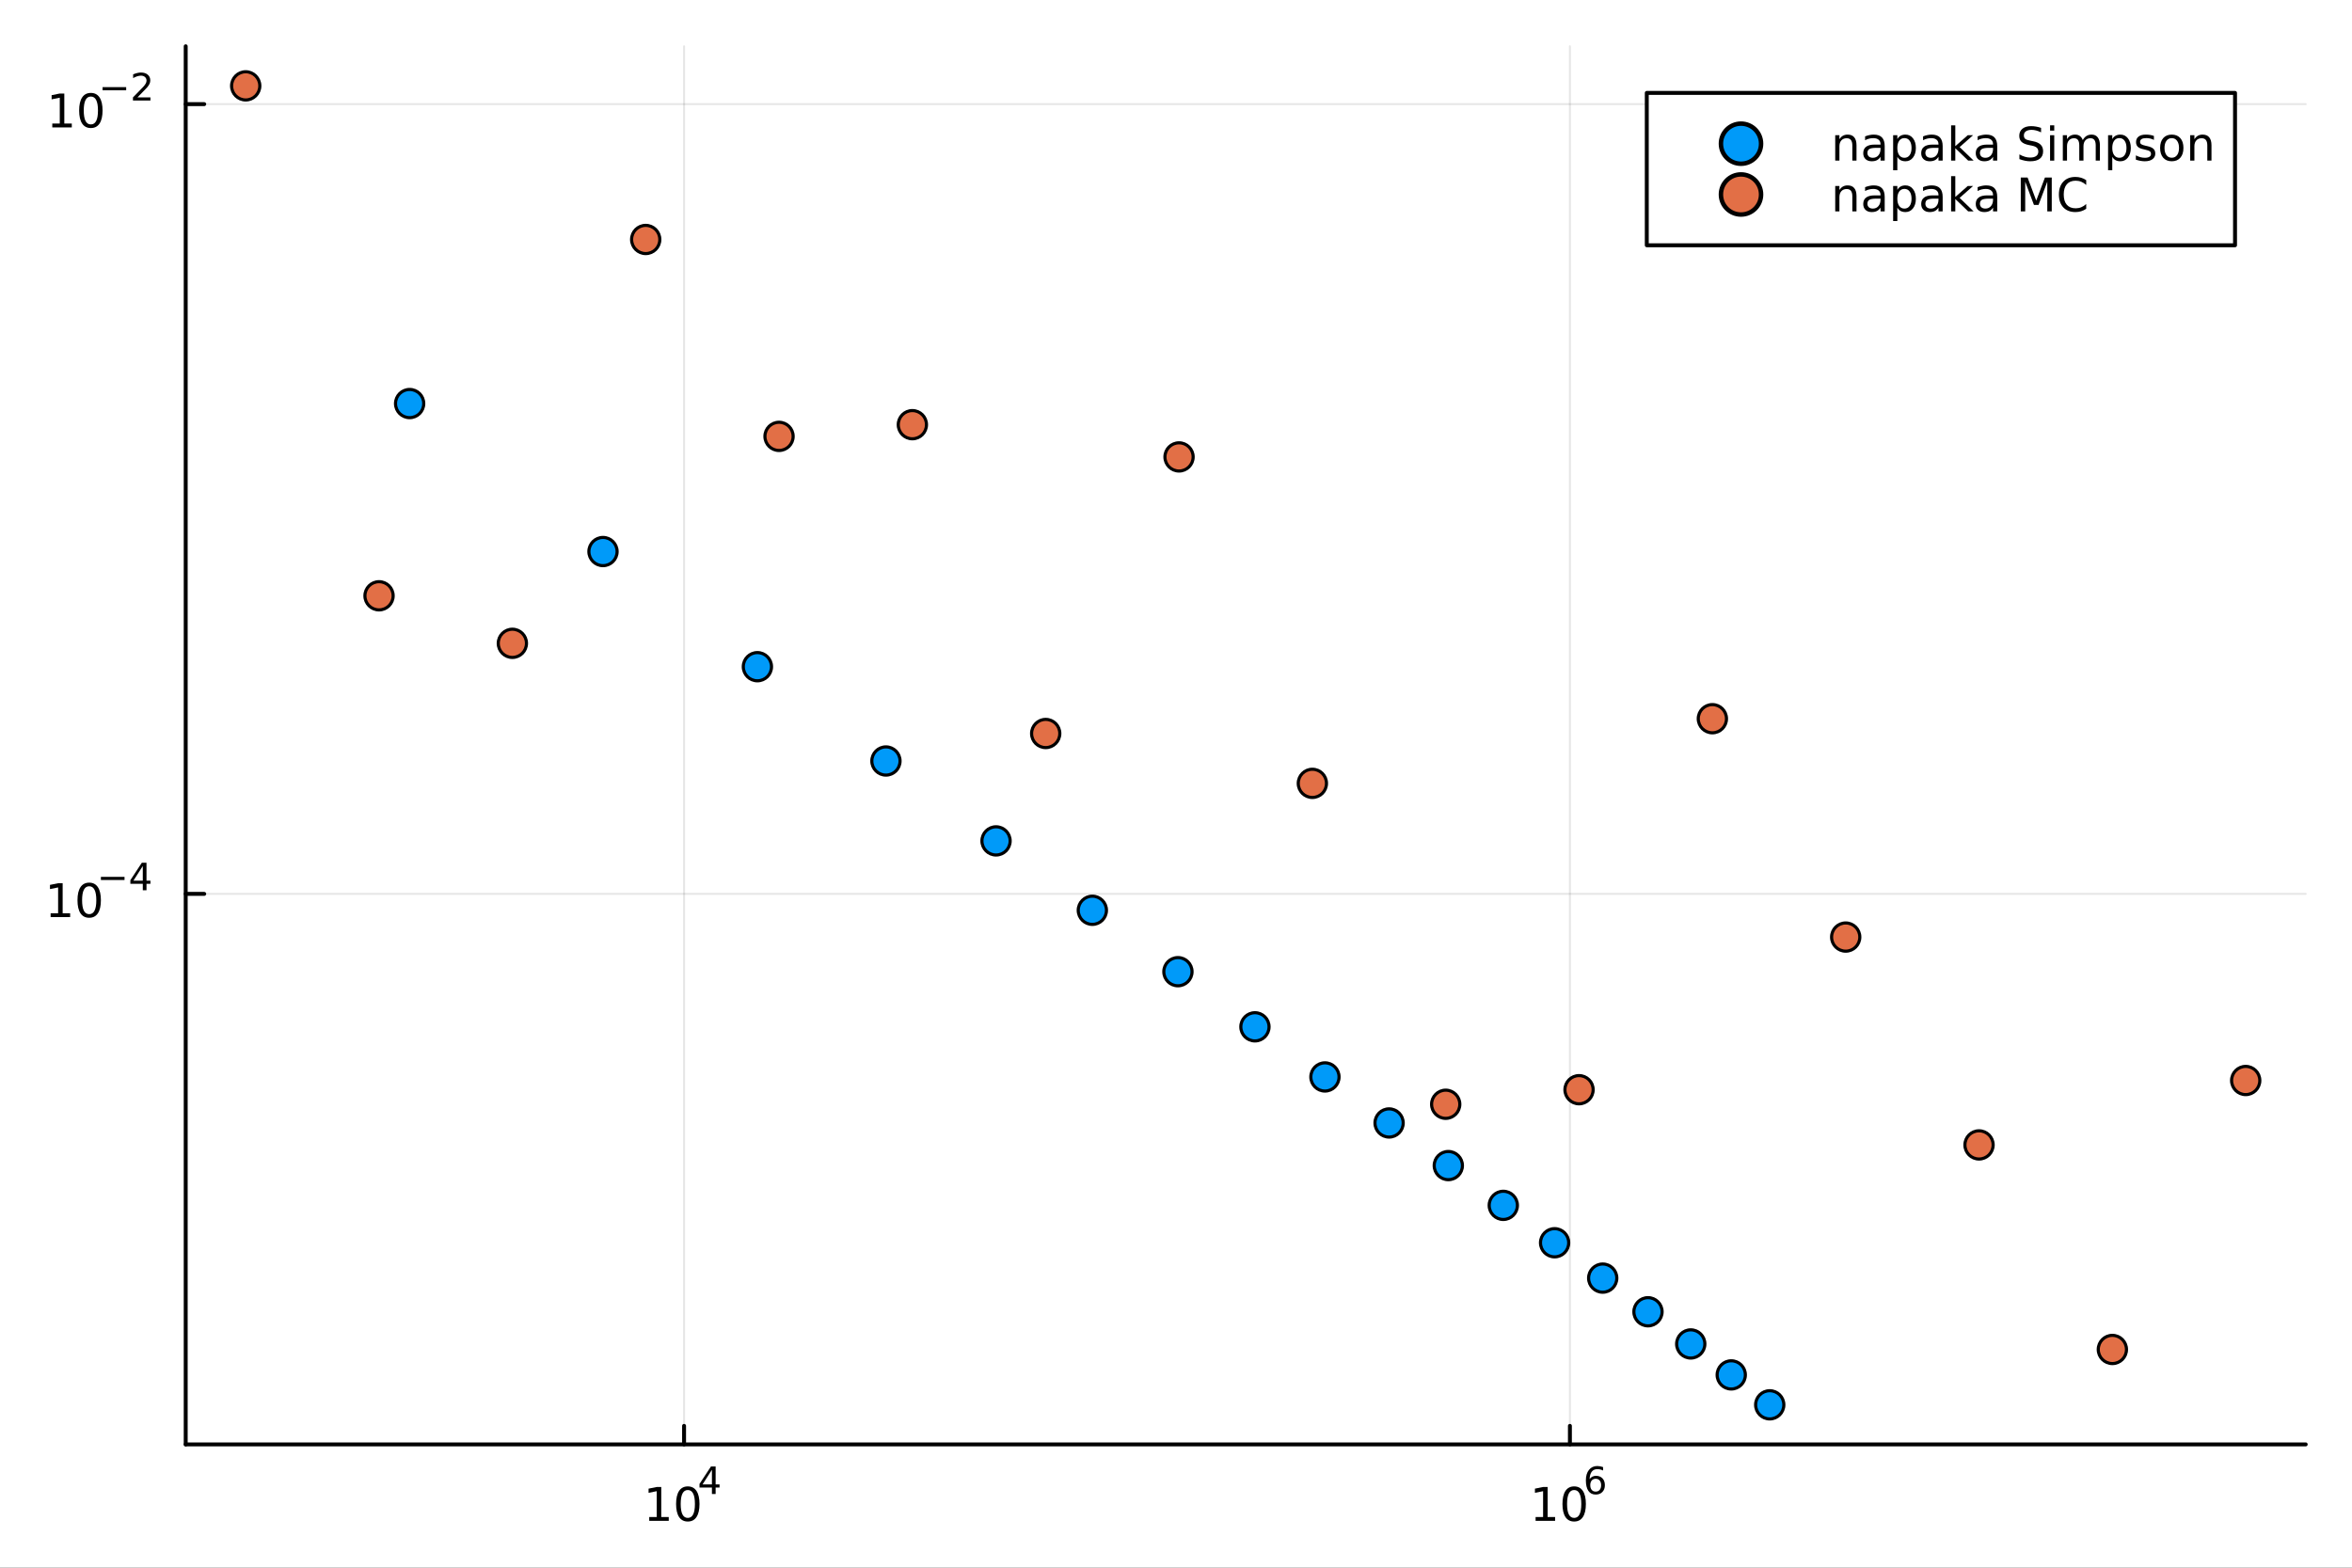 <?xml version="1.0" encoding="utf-8"?>
<svg xmlns="http://www.w3.org/2000/svg" xmlns:xlink="http://www.w3.org/1999/xlink" width="600" height="400" viewBox="0 0 2400 1600">
<rect x="0" y="0" width="2400" height="1600" fill="#333333" stroke="none"/>
<defs>
  <clipPath id="clip690">
    <rect x="0" y="0" width="2400" height="1600"/>
  </clipPath>
</defs>
<path clip-path="url(#clip690)" d="M0 1600 L2400 1600 L2400 0 L0 0  Z" fill="#ffffff" fill-rule="evenodd" fill-opacity="1"/>
<defs>
  <clipPath id="clip691">
    <rect x="480" y="0" width="1681" height="1600"/>
  </clipPath>
</defs>
<path clip-path="url(#clip690)" d="M189.496 1474.16 L2352.76 1474.16 L2352.76 47.244 L189.496 47.244  Z" fill="#ffffff" fill-rule="evenodd" fill-opacity="1"/>
<defs>
  <clipPath id="clip692">
    <rect x="189" y="47" width="2164" height="1428"/>
  </clipPath>
</defs>
<polyline clip-path="url(#clip692)" style="stroke:#000000; stroke-linecap:round; stroke-linejoin:round; stroke-width:2; stroke-opacity:0.1; fill:none" points="698.027,1474.16 698.027,47.244 "/>
<polyline clip-path="url(#clip692)" style="stroke:#000000; stroke-linecap:round; stroke-linejoin:round; stroke-width:2; stroke-opacity:0.1; fill:none" points="1601.95,1474.16 1601.95,47.244 "/>
<polyline clip-path="url(#clip690)" style="stroke:#000000; stroke-linecap:round; stroke-linejoin:round; stroke-width:4; stroke-opacity:1; fill:none" points="189.496,1474.16 2352.76,1474.16 "/>
<polyline clip-path="url(#clip690)" style="stroke:#000000; stroke-linecap:round; stroke-linejoin:round; stroke-width:4; stroke-opacity:1; fill:none" points="698.027,1474.16 698.027,1455.27 "/>
<polyline clip-path="url(#clip690)" style="stroke:#000000; stroke-linecap:round; stroke-linejoin:round; stroke-width:4; stroke-opacity:1; fill:none" points="1601.95,1474.16 1601.95,1455.27 "/>
<path clip-path="url(#clip690)" d="M662.483 1548.29 L670.122 1548.29 L670.122 1521.92 L661.812 1523.59 L661.812 1519.33 L670.076 1517.66 L674.752 1517.66 L674.752 1548.29 L682.39 1548.29 L682.39 1552.22 L662.483 1552.22 L662.483 1548.29 Z" fill="#000000" fill-rule="nonzero" fill-opacity="1" /><path clip-path="url(#clip690)" d="M701.835 1520.74 Q698.224 1520.74 696.395 1524.31 Q694.589 1527.85 694.589 1534.98 Q694.589 1542.09 696.395 1545.65 Q698.224 1549.19 701.835 1549.19 Q705.469 1549.19 707.275 1545.65 Q709.103 1542.09 709.103 1534.98 Q709.103 1527.85 707.275 1524.31 Q705.469 1520.74 701.835 1520.74 M701.835 1517.04 Q707.645 1517.04 710.701 1521.65 Q713.779 1526.23 713.779 1534.98 Q713.779 1543.71 710.701 1548.31 Q707.645 1552.9 701.835 1552.9 Q696.025 1552.9 692.946 1548.31 Q689.89 1543.71 689.89 1534.98 Q689.89 1526.23 692.946 1521.65 Q696.025 1517.04 701.835 1517.04 Z" fill="#000000" fill-rule="nonzero" fill-opacity="1" /><path clip-path="url(#clip690)" d="M726.456 1500.04 L716.864 1515.03 L726.456 1515.03 L726.456 1500.04 M725.459 1496.73 L730.236 1496.73 L730.236 1515.03 L734.242 1515.03 L734.242 1518.19 L730.236 1518.19 L730.236 1524.81 L726.456 1524.81 L726.456 1518.19 L713.779 1518.19 L713.779 1514.53 L725.459 1496.73 Z" fill="#000000" fill-rule="nonzero" fill-opacity="1" /><path clip-path="url(#clip690)" d="M1566.94 1548.29 L1574.58 1548.29 L1574.58 1521.92 L1566.27 1523.59 L1566.27 1519.33 L1574.54 1517.66 L1579.21 1517.66 L1579.21 1548.29 L1586.85 1548.29 L1586.85 1552.22 L1566.94 1552.22 L1566.94 1548.29 Z" fill="#000000" fill-rule="nonzero" fill-opacity="1" /><path clip-path="url(#clip690)" d="M1606.29 1520.74 Q1602.68 1520.74 1600.85 1524.31 Q1599.05 1527.85 1599.05 1534.98 Q1599.05 1542.09 1600.85 1545.65 Q1602.68 1549.19 1606.29 1549.19 Q1609.93 1549.19 1611.73 1545.65 Q1613.56 1542.09 1613.56 1534.98 Q1613.56 1527.85 1611.73 1524.31 Q1609.93 1520.74 1606.29 1520.74 M1606.29 1517.04 Q1612.1 1517.04 1615.16 1521.65 Q1618.24 1526.23 1618.24 1534.98 Q1618.24 1543.71 1615.16 1548.31 Q1612.1 1552.9 1606.29 1552.9 Q1600.48 1552.9 1597.41 1548.31 Q1594.35 1543.71 1594.35 1534.98 Q1594.35 1526.23 1597.41 1521.65 Q1600.48 1517.04 1606.29 1517.04 Z" fill="#000000" fill-rule="nonzero" fill-opacity="1" /><path clip-path="url(#clip690)" d="M1628.26 1509.26 Q1625.71 1509.26 1624.2 1511.01 Q1622.72 1512.76 1622.72 1515.81 Q1622.72 1518.83 1624.2 1520.6 Q1625.71 1522.35 1628.26 1522.35 Q1630.82 1522.35 1632.31 1520.6 Q1633.81 1518.83 1633.81 1515.81 Q1633.81 1512.76 1632.31 1511.01 Q1630.82 1509.26 1628.26 1509.26 M1635.81 1497.35 L1635.81 1500.82 Q1634.38 1500.14 1632.91 1499.78 Q1631.46 1499.42 1630.03 1499.42 Q1626.27 1499.42 1624.28 1501.96 Q1622.3 1504.5 1622.02 1509.64 Q1623.13 1508 1624.8 1507.13 Q1626.48 1506.25 1628.49 1506.25 Q1632.72 1506.25 1635.17 1508.83 Q1637.63 1511.39 1637.63 1515.81 Q1637.63 1520.13 1635.07 1522.75 Q1632.51 1525.36 1628.26 1525.36 Q1623.39 1525.36 1620.82 1521.64 Q1618.24 1517.89 1618.24 1510.8 Q1618.24 1504.14 1621.4 1500.19 Q1624.56 1496.23 1629.88 1496.23 Q1631.31 1496.23 1632.76 1496.51 Q1634.23 1496.79 1635.81 1497.35 Z" fill="#000000" fill-rule="nonzero" fill-opacity="1" /><polyline clip-path="url(#clip692)" style="stroke:#000000; stroke-linecap:round; stroke-linejoin:round; stroke-width:2; stroke-opacity:0.1; fill:none" points="189.496,912.296 2352.76,912.296 "/>
<polyline clip-path="url(#clip692)" style="stroke:#000000; stroke-linecap:round; stroke-linejoin:round; stroke-width:2; stroke-opacity:0.1; fill:none" points="189.496,106.287 2352.76,106.287 "/>
<polyline clip-path="url(#clip690)" style="stroke:#000000; stroke-linecap:round; stroke-linejoin:round; stroke-width:4; stroke-opacity:1; fill:none" points="189.496,1474.16 189.496,47.244 "/>
<polyline clip-path="url(#clip690)" style="stroke:#000000; stroke-linecap:round; stroke-linejoin:round; stroke-width:4; stroke-opacity:1; fill:none" points="189.496,912.296 208.394,912.296 "/>
<polyline clip-path="url(#clip690)" style="stroke:#000000; stroke-linecap:round; stroke-linejoin:round; stroke-width:4; stroke-opacity:1; fill:none" points="189.496,106.287 208.394,106.287 "/>
<path clip-path="url(#clip690)" d="M51.663 932.089 L59.302 932.089 L59.302 905.723 L50.992 907.39 L50.992 903.131 L59.256 901.464 L63.932 901.464 L63.932 932.089 L71.571 932.089 L71.571 936.024 L51.663 936.024 L51.663 932.089 Z" fill="#000000" fill-rule="nonzero" fill-opacity="1" /><path clip-path="url(#clip690)" d="M91.015 904.543 Q87.404 904.543 85.575 908.107 Q83.77 911.649 83.77 918.779 Q83.77 925.885 85.575 929.45 Q87.404 932.992 91.015 932.992 Q94.649 932.992 96.455 929.45 Q98.284 925.885 98.284 918.779 Q98.284 911.649 96.455 908.107 Q94.649 904.543 91.015 904.543 M91.015 900.839 Q96.825 900.839 99.881 905.445 Q102.959 910.029 102.959 918.779 Q102.959 927.505 99.881 932.112 Q96.825 936.695 91.015 936.695 Q85.205 936.695 82.126 932.112 Q79.071 927.505 79.071 918.779 Q79.071 910.029 82.126 905.445 Q85.205 900.839 91.015 900.839 Z" fill="#000000" fill-rule="nonzero" fill-opacity="1" /><path clip-path="url(#clip690)" d="M102.959 894.94 L127.071 894.94 L127.071 898.138 L102.959 898.138 L102.959 894.94 Z" fill="#000000" fill-rule="nonzero" fill-opacity="1" /><path clip-path="url(#clip690)" d="M145.71 883.844 L136.118 898.834 L145.71 898.834 L145.71 883.844 M144.713 880.534 L149.49 880.534 L149.49 898.834 L153.496 898.834 L153.496 901.993 L149.49 901.993 L149.49 908.614 L145.71 908.614 L145.71 901.993 L133.033 901.993 L133.033 898.326 L144.713 880.534 Z" fill="#000000" fill-rule="nonzero" fill-opacity="1" /><path clip-path="url(#clip690)" d="M53.356 126.08 L60.995 126.08 L60.995 99.714 L52.685 101.381 L52.685 97.121 L60.949 95.455 L65.625 95.455 L65.625 126.08 L73.263 126.08 L73.263 130.015 L53.356 130.015 L53.356 126.08 Z" fill="#000000" fill-rule="nonzero" fill-opacity="1" /><path clip-path="url(#clip690)" d="M92.708 98.534 Q89.097 98.534 87.268 102.098 Q85.462 105.64 85.462 112.77 Q85.462 119.876 87.268 123.441 Q89.097 126.982 92.708 126.982 Q96.342 126.982 98.147 123.441 Q99.976 119.876 99.976 112.77 Q99.976 105.64 98.147 102.098 Q96.342 98.534 92.708 98.534 M92.708 94.83 Q98.518 94.83 101.573 99.436 Q104.652 104.02 104.652 112.77 Q104.652 121.496 101.573 126.103 Q98.518 130.686 92.708 130.686 Q86.898 130.686 83.819 126.103 Q80.763 121.496 80.763 112.77 Q80.763 104.02 83.819 99.436 Q86.898 94.83 92.708 94.83 Z" fill="#000000" fill-rule="nonzero" fill-opacity="1" /><path clip-path="url(#clip690)" d="M104.652 88.931 L128.764 88.931 L128.764 92.129 L104.652 92.129 L104.652 88.931 Z" fill="#000000" fill-rule="nonzero" fill-opacity="1" /><path clip-path="url(#clip690)" d="M140.236 99.407 L153.496 99.407 L153.496 102.604 L135.666 102.604 L135.666 99.407 Q137.829 97.169 141.553 93.407 Q145.296 89.627 146.255 88.536 Q148.079 86.486 148.794 85.076 Q149.527 83.646 149.527 82.273 Q149.527 80.035 147.948 78.624 Q146.387 77.214 143.866 77.214 Q142.08 77.214 140.086 77.835 Q138.111 78.455 135.854 79.715 L135.854 75.879 Q138.149 74.957 140.142 74.487 Q142.136 74.017 143.791 74.017 Q148.155 74.017 150.75 76.198 Q153.345 78.38 153.345 82.029 Q153.345 83.759 152.687 85.32 Q152.048 86.862 150.336 88.969 Q149.866 89.514 147.346 92.129 Q144.826 94.724 140.236 99.407 Z" fill="#000000" fill-rule="nonzero" fill-opacity="1" /><circle clip-path="url(#clip692)" cx="417.988" cy="411.879" r="14.4" fill="#009af9" fill-rule="evenodd" fill-opacity="1" stroke="#000000" stroke-opacity="1" stroke-width="3.2"/>
<circle clip-path="url(#clip692)" cx="615.304" cy="562.919" r="14.4" fill="#009af9" fill-rule="evenodd" fill-opacity="1" stroke="#000000" stroke-opacity="1" stroke-width="3.2"/>
<circle clip-path="url(#clip692)" cx="772.859" cy="680.435" r="14.4" fill="#009af9" fill-rule="evenodd" fill-opacity="1" stroke="#000000" stroke-opacity="1" stroke-width="3.2"/>
<circle clip-path="url(#clip692)" cx="904.019" cy="776.672" r="14.4" fill="#009af9" fill-rule="evenodd" fill-opacity="1" stroke="#000000" stroke-opacity="1" stroke-width="3.2"/>
<circle clip-path="url(#clip692)" cx="1016.37" cy="858.223" r="14.4" fill="#009af9" fill-rule="evenodd" fill-opacity="1" stroke="#000000" stroke-opacity="1" stroke-width="3.2"/>
<circle clip-path="url(#clip692)" cx="1114.64" cy="929.048" r="14.4" fill="#009af9" fill-rule="evenodd" fill-opacity="1" stroke="#000000" stroke-opacity="1" stroke-width="3.2"/>
<circle clip-path="url(#clip692)" cx="1201.97" cy="991.718" r="14.4" fill="#009af9" fill-rule="evenodd" fill-opacity="1" stroke="#000000" stroke-opacity="1" stroke-width="3.2"/>
<circle clip-path="url(#clip692)" cx="1280.55" cy="1047.99" r="14.4" fill="#009af9" fill-rule="evenodd" fill-opacity="1" stroke="#000000" stroke-opacity="1" stroke-width="3.2"/>
<circle clip-path="url(#clip692)" cx="1351.98" cy="1099.14" r="14.4" fill="#009af9" fill-rule="evenodd" fill-opacity="1" stroke="#000000" stroke-opacity="1" stroke-width="3.2"/>
<circle clip-path="url(#clip692)" cx="1417.44" cy="1146.11" r="14.4" fill="#009af9" fill-rule="evenodd" fill-opacity="1" stroke="#000000" stroke-opacity="1" stroke-width="3.2"/>
<circle clip-path="url(#clip692)" cx="1477.87" cy="1189.61" r="14.4" fill="#009af9" fill-rule="evenodd" fill-opacity="1" stroke="#000000" stroke-opacity="1" stroke-width="3.2"/>
<circle clip-path="url(#clip692)" cx="1533.97" cy="1230.21" r="14.4" fill="#009af9" fill-rule="evenodd" fill-opacity="1" stroke="#000000" stroke-opacity="1" stroke-width="3.2"/>
<circle clip-path="url(#clip692)" cx="1586.33" cy="1268.37" r="14.4" fill="#009af9" fill-rule="evenodd" fill-opacity="1" stroke="#000000" stroke-opacity="1" stroke-width="3.2"/>
<circle clip-path="url(#clip692)" cx="1635.42" cy="1304.46" r="14.4" fill="#009af9" fill-rule="evenodd" fill-opacity="1" stroke="#000000" stroke-opacity="1" stroke-width="3.2"/>
<circle clip-path="url(#clip692)" cx="1681.62" cy="1338.8" r="14.4" fill="#009af9" fill-rule="evenodd" fill-opacity="1" stroke="#000000" stroke-opacity="1" stroke-width="3.2"/>
<circle clip-path="url(#clip692)" cx="1725.25" cy="1371.65" r="14.4" fill="#009af9" fill-rule="evenodd" fill-opacity="1" stroke="#000000" stroke-opacity="1" stroke-width="3.2"/>
<circle clip-path="url(#clip692)" cx="1766.58" cy="1403.24" r="14.4" fill="#009af9" fill-rule="evenodd" fill-opacity="1" stroke="#000000" stroke-opacity="1" stroke-width="3.2"/>
<circle clip-path="url(#clip692)" cx="1805.85" cy="1433.78" r="14.4" fill="#009af9" fill-rule="evenodd" fill-opacity="1" stroke="#000000" stroke-opacity="1" stroke-width="3.2"/>
<circle clip-path="url(#clip692)" cx="250.72" cy="87.629" r="14.4" fill="#e26f46" fill-rule="evenodd" fill-opacity="1" stroke="#000000" stroke-opacity="1" stroke-width="3.2"/>
<circle clip-path="url(#clip692)" cx="386.774" cy="608.079" r="14.4" fill="#e26f46" fill-rule="evenodd" fill-opacity="1" stroke="#000000" stroke-opacity="1" stroke-width="3.2"/>
<circle clip-path="url(#clip692)" cx="522.828" cy="656.583" r="14.4" fill="#e26f46" fill-rule="evenodd" fill-opacity="1" stroke="#000000" stroke-opacity="1" stroke-width="3.2"/>
<circle clip-path="url(#clip692)" cx="658.883" cy="244.415" r="14.4" fill="#e26f46" fill-rule="evenodd" fill-opacity="1" stroke="#000000" stroke-opacity="1" stroke-width="3.2"/>
<circle clip-path="url(#clip692)" cx="794.937" cy="445.365" r="14.4" fill="#e26f46" fill-rule="evenodd" fill-opacity="1" stroke="#000000" stroke-opacity="1" stroke-width="3.2"/>
<circle clip-path="url(#clip692)" cx="930.991" cy="433.438" r="14.4" fill="#e26f46" fill-rule="evenodd" fill-opacity="1" stroke="#000000" stroke-opacity="1" stroke-width="3.2"/>
<circle clip-path="url(#clip692)" cx="1067.04" cy="748.617" r="14.4" fill="#e26f46" fill-rule="evenodd" fill-opacity="1" stroke="#000000" stroke-opacity="1" stroke-width="3.2"/>
<circle clip-path="url(#clip692)" cx="1203.1" cy="466.34" r="14.4" fill="#e26f46" fill-rule="evenodd" fill-opacity="1" stroke="#000000" stroke-opacity="1" stroke-width="3.2"/>
<circle clip-path="url(#clip692)" cx="1339.15" cy="799.511" r="14.4" fill="#e26f46" fill-rule="evenodd" fill-opacity="1" stroke="#000000" stroke-opacity="1" stroke-width="3.2"/>
<circle clip-path="url(#clip692)" cx="1475.21" cy="1127.02" r="14.4" fill="#e26f46" fill-rule="evenodd" fill-opacity="1" stroke="#000000" stroke-opacity="1" stroke-width="3.2"/>
<circle clip-path="url(#clip692)" cx="1611.26" cy="1112.17" r="14.4" fill="#e26f46" fill-rule="evenodd" fill-opacity="1" stroke="#000000" stroke-opacity="1" stroke-width="3.2"/>
<circle clip-path="url(#clip692)" cx="1747.32" cy="733.522" r="14.4" fill="#e26f46" fill-rule="evenodd" fill-opacity="1" stroke="#000000" stroke-opacity="1" stroke-width="3.2"/>
<circle clip-path="url(#clip692)" cx="1883.37" cy="956.38" r="14.4" fill="#e26f46" fill-rule="evenodd" fill-opacity="1" stroke="#000000" stroke-opacity="1" stroke-width="3.2"/>
<circle clip-path="url(#clip692)" cx="2019.42" cy="1168.51" r="14.4" fill="#e26f46" fill-rule="evenodd" fill-opacity="1" stroke="#000000" stroke-opacity="1" stroke-width="3.2"/>
<circle clip-path="url(#clip692)" cx="2155.48" cy="1377.28" r="14.4" fill="#e26f46" fill-rule="evenodd" fill-opacity="1" stroke="#000000" stroke-opacity="1" stroke-width="3.2"/>
<circle clip-path="url(#clip692)" cx="2291.53" cy="1102.77" r="14.4" fill="#e26f46" fill-rule="evenodd" fill-opacity="1" stroke="#000000" stroke-opacity="1" stroke-width="3.2"/>
<path clip-path="url(#clip690)" d="M1680.39 250.328 L2280.65 250.328 L2280.65 94.808 L1680.39 94.808  Z" fill="#ffffff" fill-rule="evenodd" fill-opacity="1"/>
<polyline clip-path="url(#clip690)" style="stroke:#000000; stroke-linecap:round; stroke-linejoin:round; stroke-width:4; stroke-opacity:1; fill:none" points="1680.39,250.328 2280.65,250.328 2280.65,94.808 1680.39,94.808 1680.39,250.328 "/>
<circle clip-path="url(#clip690)" cx="1776.53" cy="146.648" r="20.48" fill="#009af9" fill-rule="evenodd" fill-opacity="1" stroke="#000000" stroke-opacity="1" stroke-width="4.551"/>
<path clip-path="url(#clip690)" d="M1894.39 148.28 L1894.39 163.928 L1890.13 163.928 L1890.13 148.419 Q1890.13 144.738 1888.7 142.91 Q1887.26 141.081 1884.39 141.081 Q1880.94 141.081 1878.95 143.28 Q1876.96 145.479 1876.96 149.275 L1876.96 163.928 L1872.68 163.928 L1872.68 138.002 L1876.96 138.002 L1876.96 142.03 Q1878.49 139.692 1880.55 138.535 Q1882.63 137.377 1885.34 137.377 Q1889.81 137.377 1892.1 140.155 Q1894.39 142.91 1894.39 148.28 Z" fill="#000000" fill-rule="nonzero" fill-opacity="1" /><path clip-path="url(#clip690)" d="M1914.67 150.896 Q1909.51 150.896 1907.52 152.076 Q1905.52 153.257 1905.52 156.104 Q1905.52 158.373 1907.01 159.715 Q1908.51 161.035 1911.08 161.035 Q1914.62 161.035 1916.75 158.535 Q1918.9 156.011 1918.9 151.845 L1918.9 150.896 L1914.67 150.896 M1923.16 149.137 L1923.16 163.928 L1918.9 163.928 L1918.9 159.993 Q1917.45 162.354 1915.27 163.488 Q1913.09 164.599 1909.95 164.599 Q1905.96 164.599 1903.6 162.377 Q1901.27 160.132 1901.27 156.382 Q1901.27 152.007 1904.18 149.785 Q1907.12 147.562 1912.93 147.562 L1918.9 147.562 L1918.9 147.146 Q1918.9 144.206 1916.96 142.609 Q1915.04 140.988 1911.54 140.988 Q1909.32 140.988 1907.21 141.521 Q1905.11 142.053 1903.16 143.118 L1903.16 139.183 Q1905.5 138.28 1907.7 137.84 Q1909.9 137.377 1911.98 137.377 Q1917.61 137.377 1920.39 140.294 Q1923.16 143.211 1923.16 149.137 Z" fill="#000000" fill-rule="nonzero" fill-opacity="1" /><path clip-path="url(#clip690)" d="M1936.06 160.039 L1936.06 173.789 L1931.77 173.789 L1931.77 138.002 L1936.06 138.002 L1936.06 141.937 Q1937.4 139.623 1939.44 138.512 Q1941.5 137.377 1944.34 137.377 Q1949.07 137.377 1952.01 141.127 Q1954.97 144.877 1954.97 150.988 Q1954.97 157.099 1952.01 160.849 Q1949.07 164.599 1944.34 164.599 Q1941.5 164.599 1939.44 163.488 Q1937.4 162.354 1936.06 160.039 M1950.55 150.988 Q1950.55 146.289 1948.6 143.627 Q1946.68 140.942 1943.3 140.942 Q1939.92 140.942 1937.98 143.627 Q1936.06 146.289 1936.06 150.988 Q1936.06 155.687 1937.98 158.373 Q1939.92 161.035 1943.3 161.035 Q1946.68 161.035 1948.6 158.373 Q1950.55 155.687 1950.55 150.988 Z" fill="#000000" fill-rule="nonzero" fill-opacity="1" /><path clip-path="url(#clip690)" d="M1973.81 150.896 Q1968.65 150.896 1966.66 152.076 Q1964.67 153.257 1964.67 156.104 Q1964.67 158.373 1966.15 159.715 Q1967.65 161.035 1970.22 161.035 Q1973.77 161.035 1975.89 158.535 Q1978.05 156.011 1978.05 151.845 L1978.05 150.896 L1973.81 150.896 M1982.31 149.137 L1982.31 163.928 L1978.05 163.928 L1978.05 159.993 Q1976.59 162.354 1974.41 163.488 Q1972.24 164.599 1969.09 164.599 Q1965.11 164.599 1962.75 162.377 Q1960.41 160.132 1960.41 156.382 Q1960.41 152.007 1963.33 149.785 Q1966.27 147.562 1972.08 147.562 L1978.05 147.562 L1978.05 147.146 Q1978.05 144.206 1976.1 142.609 Q1974.18 140.988 1970.69 140.988 Q1968.46 140.988 1966.36 141.521 Q1964.25 142.053 1962.31 143.118 L1962.31 139.183 Q1964.64 138.28 1966.84 137.84 Q1969.04 137.377 1971.13 137.377 Q1976.75 137.377 1979.53 140.294 Q1982.31 143.211 1982.31 149.137 Z" fill="#000000" fill-rule="nonzero" fill-opacity="1" /><path clip-path="url(#clip690)" d="M1990.92 127.91 L1995.2 127.91 L1995.2 149.183 L2007.91 138.002 L2013.35 138.002 L1999.6 150.132 L2013.93 163.928 L2008.37 163.928 L1995.2 151.266 L1995.2 163.928 L1990.92 163.928 L1990.92 127.91 Z" fill="#000000" fill-rule="nonzero" fill-opacity="1" /><path clip-path="url(#clip690)" d="M2029.48 150.896 Q2024.32 150.896 2022.33 152.076 Q2020.34 153.257 2020.34 156.104 Q2020.34 158.373 2021.82 159.715 Q2023.33 161.035 2025.89 161.035 Q2029.44 161.035 2031.57 158.535 Q2033.72 156.011 2033.72 151.845 L2033.72 150.896 L2029.48 150.896 M2037.98 149.137 L2037.98 163.928 L2033.72 163.928 L2033.72 159.993 Q2032.26 162.354 2030.08 163.488 Q2027.91 164.599 2024.76 164.599 Q2020.78 164.599 2018.42 162.377 Q2016.08 160.132 2016.08 156.382 Q2016.08 152.007 2019 149.785 Q2021.94 147.562 2027.75 147.562 L2033.72 147.562 L2033.72 147.146 Q2033.72 144.206 2031.77 142.609 Q2029.85 140.988 2026.36 140.988 Q2024.14 140.988 2022.03 141.521 Q2019.92 142.053 2017.98 143.118 L2017.98 139.183 Q2020.32 138.28 2022.52 137.84 Q2024.71 137.377 2026.8 137.377 Q2032.42 137.377 2035.2 140.294 Q2037.98 143.211 2037.98 149.137 Z" fill="#000000" fill-rule="nonzero" fill-opacity="1" /><path clip-path="url(#clip690)" d="M2082.72 130.502 L2082.72 135.063 Q2080.06 133.789 2077.7 133.164 Q2075.34 132.539 2073.14 132.539 Q2069.32 132.539 2067.24 134.021 Q2065.18 135.502 2065.18 138.234 Q2065.18 140.525 2066.54 141.706 Q2067.93 142.863 2071.77 143.581 L2074.6 144.16 Q2079.83 145.155 2082.31 147.678 Q2084.81 150.178 2084.81 154.391 Q2084.81 159.414 2081.43 162.007 Q2078.07 164.599 2071.57 164.599 Q2069.11 164.599 2066.33 164.044 Q2063.58 163.488 2060.62 162.4 L2060.62 157.586 Q2063.46 159.183 2066.2 159.993 Q2068.93 160.803 2071.57 160.803 Q2075.57 160.803 2077.75 159.229 Q2079.92 157.655 2079.92 154.738 Q2079.92 152.192 2078.35 150.757 Q2076.8 149.322 2073.23 148.604 L2070.39 148.049 Q2065.15 147.007 2062.82 144.785 Q2060.48 142.562 2060.48 138.604 Q2060.48 134.021 2063.7 131.382 Q2066.94 128.743 2072.61 128.743 Q2075.04 128.743 2077.56 129.183 Q2080.08 129.623 2082.72 130.502 Z" fill="#000000" fill-rule="nonzero" fill-opacity="1" /><path clip-path="url(#clip690)" d="M2091.91 138.002 L2096.17 138.002 L2096.17 163.928 L2091.91 163.928 L2091.91 138.002 M2091.91 127.91 L2096.17 127.91 L2096.17 133.303 L2091.91 133.303 L2091.91 127.91 Z" fill="#000000" fill-rule="nonzero" fill-opacity="1" /><path clip-path="url(#clip690)" d="M2125.27 142.979 Q2126.87 140.109 2129.09 138.743 Q2131.31 137.377 2134.32 137.377 Q2138.37 137.377 2140.57 140.225 Q2142.77 143.049 2142.77 148.28 L2142.77 163.928 L2138.49 163.928 L2138.49 148.419 Q2138.49 144.692 2137.17 142.887 Q2135.85 141.081 2133.14 141.081 Q2129.83 141.081 2127.91 143.28 Q2125.99 145.479 2125.99 149.275 L2125.99 163.928 L2121.7 163.928 L2121.7 148.419 Q2121.7 144.669 2120.38 142.887 Q2119.07 141.081 2116.31 141.081 Q2113.05 141.081 2111.13 143.303 Q2109.2 145.502 2109.2 149.275 L2109.2 163.928 L2104.92 163.928 L2104.92 138.002 L2109.2 138.002 L2109.2 142.03 Q2110.66 139.646 2112.7 138.512 Q2114.74 137.377 2117.54 137.377 Q2120.36 137.377 2122.33 138.813 Q2124.32 140.248 2125.27 142.979 Z" fill="#000000" fill-rule="nonzero" fill-opacity="1" /><path clip-path="url(#clip690)" d="M2155.38 160.039 L2155.38 173.789 L2151.1 173.789 L2151.1 138.002 L2155.38 138.002 L2155.38 141.937 Q2156.73 139.623 2158.76 138.512 Q2160.82 137.377 2163.67 137.377 Q2168.39 137.377 2171.33 141.127 Q2174.3 144.877 2174.3 150.988 Q2174.3 157.099 2171.33 160.849 Q2168.39 164.599 2163.67 164.599 Q2160.82 164.599 2158.76 163.488 Q2156.73 162.354 2155.38 160.039 M2169.88 150.988 Q2169.88 146.289 2167.93 143.627 Q2166.01 140.942 2162.63 140.942 Q2159.25 140.942 2157.31 143.627 Q2155.38 146.289 2155.38 150.988 Q2155.38 155.687 2157.31 158.373 Q2159.25 161.035 2162.63 161.035 Q2166.01 161.035 2167.93 158.373 Q2169.88 155.687 2169.88 150.988 Z" fill="#000000" fill-rule="nonzero" fill-opacity="1" /><path clip-path="url(#clip690)" d="M2197.88 138.766 L2197.88 142.794 Q2196.08 141.868 2194.13 141.405 Q2192.19 140.942 2190.11 140.942 Q2186.94 140.942 2185.34 141.914 Q2183.76 142.887 2183.76 144.831 Q2183.76 146.312 2184.9 147.169 Q2186.03 148.002 2189.46 148.766 L2190.92 149.09 Q2195.45 150.062 2197.35 151.845 Q2199.27 153.604 2199.27 156.775 Q2199.27 160.386 2196.4 162.493 Q2193.56 164.599 2188.56 164.599 Q2186.47 164.599 2184.2 164.183 Q2181.96 163.789 2179.46 162.979 L2179.46 158.581 Q2181.82 159.808 2184.11 160.433 Q2186.4 161.035 2188.65 161.035 Q2191.66 161.035 2193.28 160.016 Q2194.9 158.974 2194.9 157.099 Q2194.9 155.363 2193.72 154.437 Q2192.56 153.512 2188.6 152.655 L2187.12 152.308 Q2183.16 151.474 2181.4 149.762 Q2179.64 148.025 2179.64 145.016 Q2179.64 141.359 2182.24 139.368 Q2184.83 137.377 2189.6 137.377 Q2191.96 137.377 2194.04 137.725 Q2196.13 138.072 2197.88 138.766 Z" fill="#000000" fill-rule="nonzero" fill-opacity="1" /><path clip-path="url(#clip690)" d="M2216.1 140.988 Q2212.68 140.988 2210.69 143.674 Q2208.69 146.336 2208.69 150.988 Q2208.69 155.641 2210.66 158.326 Q2212.65 160.988 2216.1 160.988 Q2219.5 160.988 2221.5 158.303 Q2223.49 155.618 2223.49 150.988 Q2223.49 146.382 2221.5 143.697 Q2219.5 140.988 2216.1 140.988 M2216.1 137.377 Q2221.66 137.377 2224.83 140.988 Q2228 144.6 2228 150.988 Q2228 157.354 2224.83 160.988 Q2221.66 164.599 2216.1 164.599 Q2210.52 164.599 2207.35 160.988 Q2204.2 157.354 2204.2 150.988 Q2204.2 144.6 2207.35 140.988 Q2210.52 137.377 2216.1 137.377 Z" fill="#000000" fill-rule="nonzero" fill-opacity="1" /><path clip-path="url(#clip690)" d="M2256.61 148.28 L2256.61 163.928 L2252.35 163.928 L2252.35 148.419 Q2252.35 144.738 2250.92 142.91 Q2249.48 141.081 2246.61 141.081 Q2243.16 141.081 2241.17 143.28 Q2239.18 145.479 2239.18 149.275 L2239.18 163.928 L2234.9 163.928 L2234.9 138.002 L2239.18 138.002 L2239.18 142.03 Q2240.71 139.692 2242.77 138.535 Q2244.85 137.377 2247.56 137.377 Q2252.03 137.377 2254.32 140.155 Q2256.61 142.91 2256.61 148.28 Z" fill="#000000" fill-rule="nonzero" fill-opacity="1" /><circle clip-path="url(#clip690)" cx="1776.53" cy="198.488" r="20.48" fill="#e26f46" fill-rule="evenodd" fill-opacity="1" stroke="#000000" stroke-opacity="1" stroke-width="4.551"/>
<path clip-path="url(#clip690)" d="M1894.39 200.12 L1894.39 215.768 L1890.13 215.768 L1890.13 200.259 Q1890.13 196.578 1888.7 194.75 Q1887.26 192.921 1884.39 192.921 Q1880.94 192.921 1878.95 195.12 Q1876.96 197.319 1876.96 201.115 L1876.96 215.768 L1872.68 215.768 L1872.68 189.842 L1876.96 189.842 L1876.96 193.87 Q1878.49 191.532 1880.55 190.375 Q1882.63 189.217 1885.34 189.217 Q1889.81 189.217 1892.1 191.995 Q1894.39 194.75 1894.39 200.12 Z" fill="#000000" fill-rule="nonzero" fill-opacity="1" /><path clip-path="url(#clip690)" d="M1914.67 202.736 Q1909.51 202.736 1907.52 203.916 Q1905.52 205.097 1905.52 207.944 Q1905.52 210.213 1907.01 211.555 Q1908.51 212.875 1911.08 212.875 Q1914.62 212.875 1916.75 210.375 Q1918.9 207.851 1918.9 203.685 L1918.9 202.736 L1914.67 202.736 M1923.16 200.977 L1923.16 215.768 L1918.9 215.768 L1918.9 211.833 Q1917.45 214.194 1915.27 215.328 Q1913.09 216.439 1909.95 216.439 Q1905.96 216.439 1903.6 214.217 Q1901.27 211.972 1901.27 208.222 Q1901.27 203.847 1904.18 201.625 Q1907.12 199.402 1912.93 199.402 L1918.9 199.402 L1918.9 198.986 Q1918.9 196.046 1916.96 194.449 Q1915.04 192.828 1911.54 192.828 Q1909.32 192.828 1907.21 193.361 Q1905.11 193.893 1903.16 194.958 L1903.16 191.023 Q1905.5 190.12 1907.7 189.68 Q1909.9 189.217 1911.98 189.217 Q1917.61 189.217 1920.39 192.134 Q1923.16 195.051 1923.16 200.977 Z" fill="#000000" fill-rule="nonzero" fill-opacity="1" /><path clip-path="url(#clip690)" d="M1936.06 211.879 L1936.06 225.629 L1931.77 225.629 L1931.77 189.842 L1936.06 189.842 L1936.06 193.777 Q1937.4 191.463 1939.44 190.352 Q1941.5 189.217 1944.34 189.217 Q1949.07 189.217 1952.01 192.967 Q1954.97 196.717 1954.97 202.828 Q1954.97 208.939 1952.01 212.689 Q1949.07 216.439 1944.34 216.439 Q1941.5 216.439 1939.44 215.328 Q1937.4 214.194 1936.06 211.879 M1950.55 202.828 Q1950.55 198.129 1948.6 195.467 Q1946.68 192.782 1943.3 192.782 Q1939.92 192.782 1937.98 195.467 Q1936.06 198.129 1936.06 202.828 Q1936.06 207.527 1937.98 210.213 Q1939.92 212.875 1943.3 212.875 Q1946.68 212.875 1948.6 210.213 Q1950.55 207.527 1950.55 202.828 Z" fill="#000000" fill-rule="nonzero" fill-opacity="1" /><path clip-path="url(#clip690)" d="M1973.81 202.736 Q1968.65 202.736 1966.66 203.916 Q1964.67 205.097 1964.67 207.944 Q1964.67 210.213 1966.15 211.555 Q1967.65 212.875 1970.22 212.875 Q1973.77 212.875 1975.89 210.375 Q1978.05 207.851 1978.05 203.685 L1978.05 202.736 L1973.81 202.736 M1982.31 200.977 L1982.31 215.768 L1978.05 215.768 L1978.05 211.833 Q1976.59 214.194 1974.41 215.328 Q1972.24 216.439 1969.09 216.439 Q1965.11 216.439 1962.75 214.217 Q1960.41 211.972 1960.41 208.222 Q1960.41 203.847 1963.33 201.625 Q1966.27 199.402 1972.08 199.402 L1978.05 199.402 L1978.05 198.986 Q1978.05 196.046 1976.1 194.449 Q1974.18 192.828 1970.69 192.828 Q1968.46 192.828 1966.36 193.361 Q1964.25 193.893 1962.31 194.958 L1962.31 191.023 Q1964.64 190.12 1966.84 189.68 Q1969.04 189.217 1971.13 189.217 Q1976.75 189.217 1979.53 192.134 Q1982.31 195.051 1982.31 200.977 Z" fill="#000000" fill-rule="nonzero" fill-opacity="1" /><path clip-path="url(#clip690)" d="M1990.92 179.75 L1995.2 179.75 L1995.2 201.023 L2007.91 189.842 L2013.35 189.842 L1999.6 201.972 L2013.93 215.768 L2008.37 215.768 L1995.2 203.106 L1995.2 215.768 L1990.92 215.768 L1990.92 179.75 Z" fill="#000000" fill-rule="nonzero" fill-opacity="1" /><path clip-path="url(#clip690)" d="M2029.48 202.736 Q2024.32 202.736 2022.33 203.916 Q2020.34 205.097 2020.34 207.944 Q2020.34 210.213 2021.82 211.555 Q2023.33 212.875 2025.89 212.875 Q2029.44 212.875 2031.57 210.375 Q2033.72 207.851 2033.72 203.685 L2033.72 202.736 L2029.48 202.736 M2037.98 200.977 L2037.98 215.768 L2033.72 215.768 L2033.72 211.833 Q2032.26 214.194 2030.08 215.328 Q2027.91 216.439 2024.76 216.439 Q2020.78 216.439 2018.42 214.217 Q2016.08 211.972 2016.08 208.222 Q2016.08 203.847 2019 201.625 Q2021.94 199.402 2027.75 199.402 L2033.72 199.402 L2033.72 198.986 Q2033.72 196.046 2031.77 194.449 Q2029.85 192.828 2026.36 192.828 Q2024.14 192.828 2022.03 193.361 Q2019.92 193.893 2017.98 194.958 L2017.98 191.023 Q2020.32 190.12 2022.52 189.68 Q2024.71 189.217 2026.8 189.217 Q2032.42 189.217 2035.2 192.134 Q2037.98 195.051 2037.98 200.977 Z" fill="#000000" fill-rule="nonzero" fill-opacity="1" /><path clip-path="url(#clip690)" d="M2062.01 181.208 L2068.97 181.208 L2077.79 204.727 L2086.66 181.208 L2093.63 181.208 L2093.63 215.768 L2089.07 215.768 L2089.07 185.421 L2080.15 209.125 L2075.45 209.125 L2066.54 185.421 L2066.54 215.768 L2062.01 215.768 L2062.01 181.208 Z" fill="#000000" fill-rule="nonzero" fill-opacity="1" /><path clip-path="url(#clip690)" d="M2128.79 183.87 L2128.79 188.801 Q2126.43 186.602 2123.74 185.514 Q2121.08 184.426 2118.07 184.426 Q2112.14 184.426 2109 188.06 Q2105.85 191.671 2105.85 198.523 Q2105.85 205.352 2109 208.986 Q2112.14 212.597 2118.07 212.597 Q2121.08 212.597 2123.74 211.509 Q2126.43 210.421 2128.79 208.222 L2128.79 213.106 Q2126.33 214.773 2123.58 215.606 Q2120.85 216.439 2117.79 216.439 Q2109.95 216.439 2105.43 211.648 Q2100.92 206.833 2100.92 198.523 Q2100.92 190.19 2105.43 185.398 Q2109.95 180.583 2117.79 180.583 Q2120.89 180.583 2123.63 181.416 Q2126.38 182.227 2128.79 183.87 Z" fill="#000000" fill-rule="nonzero" fill-opacity="1" /></svg>
